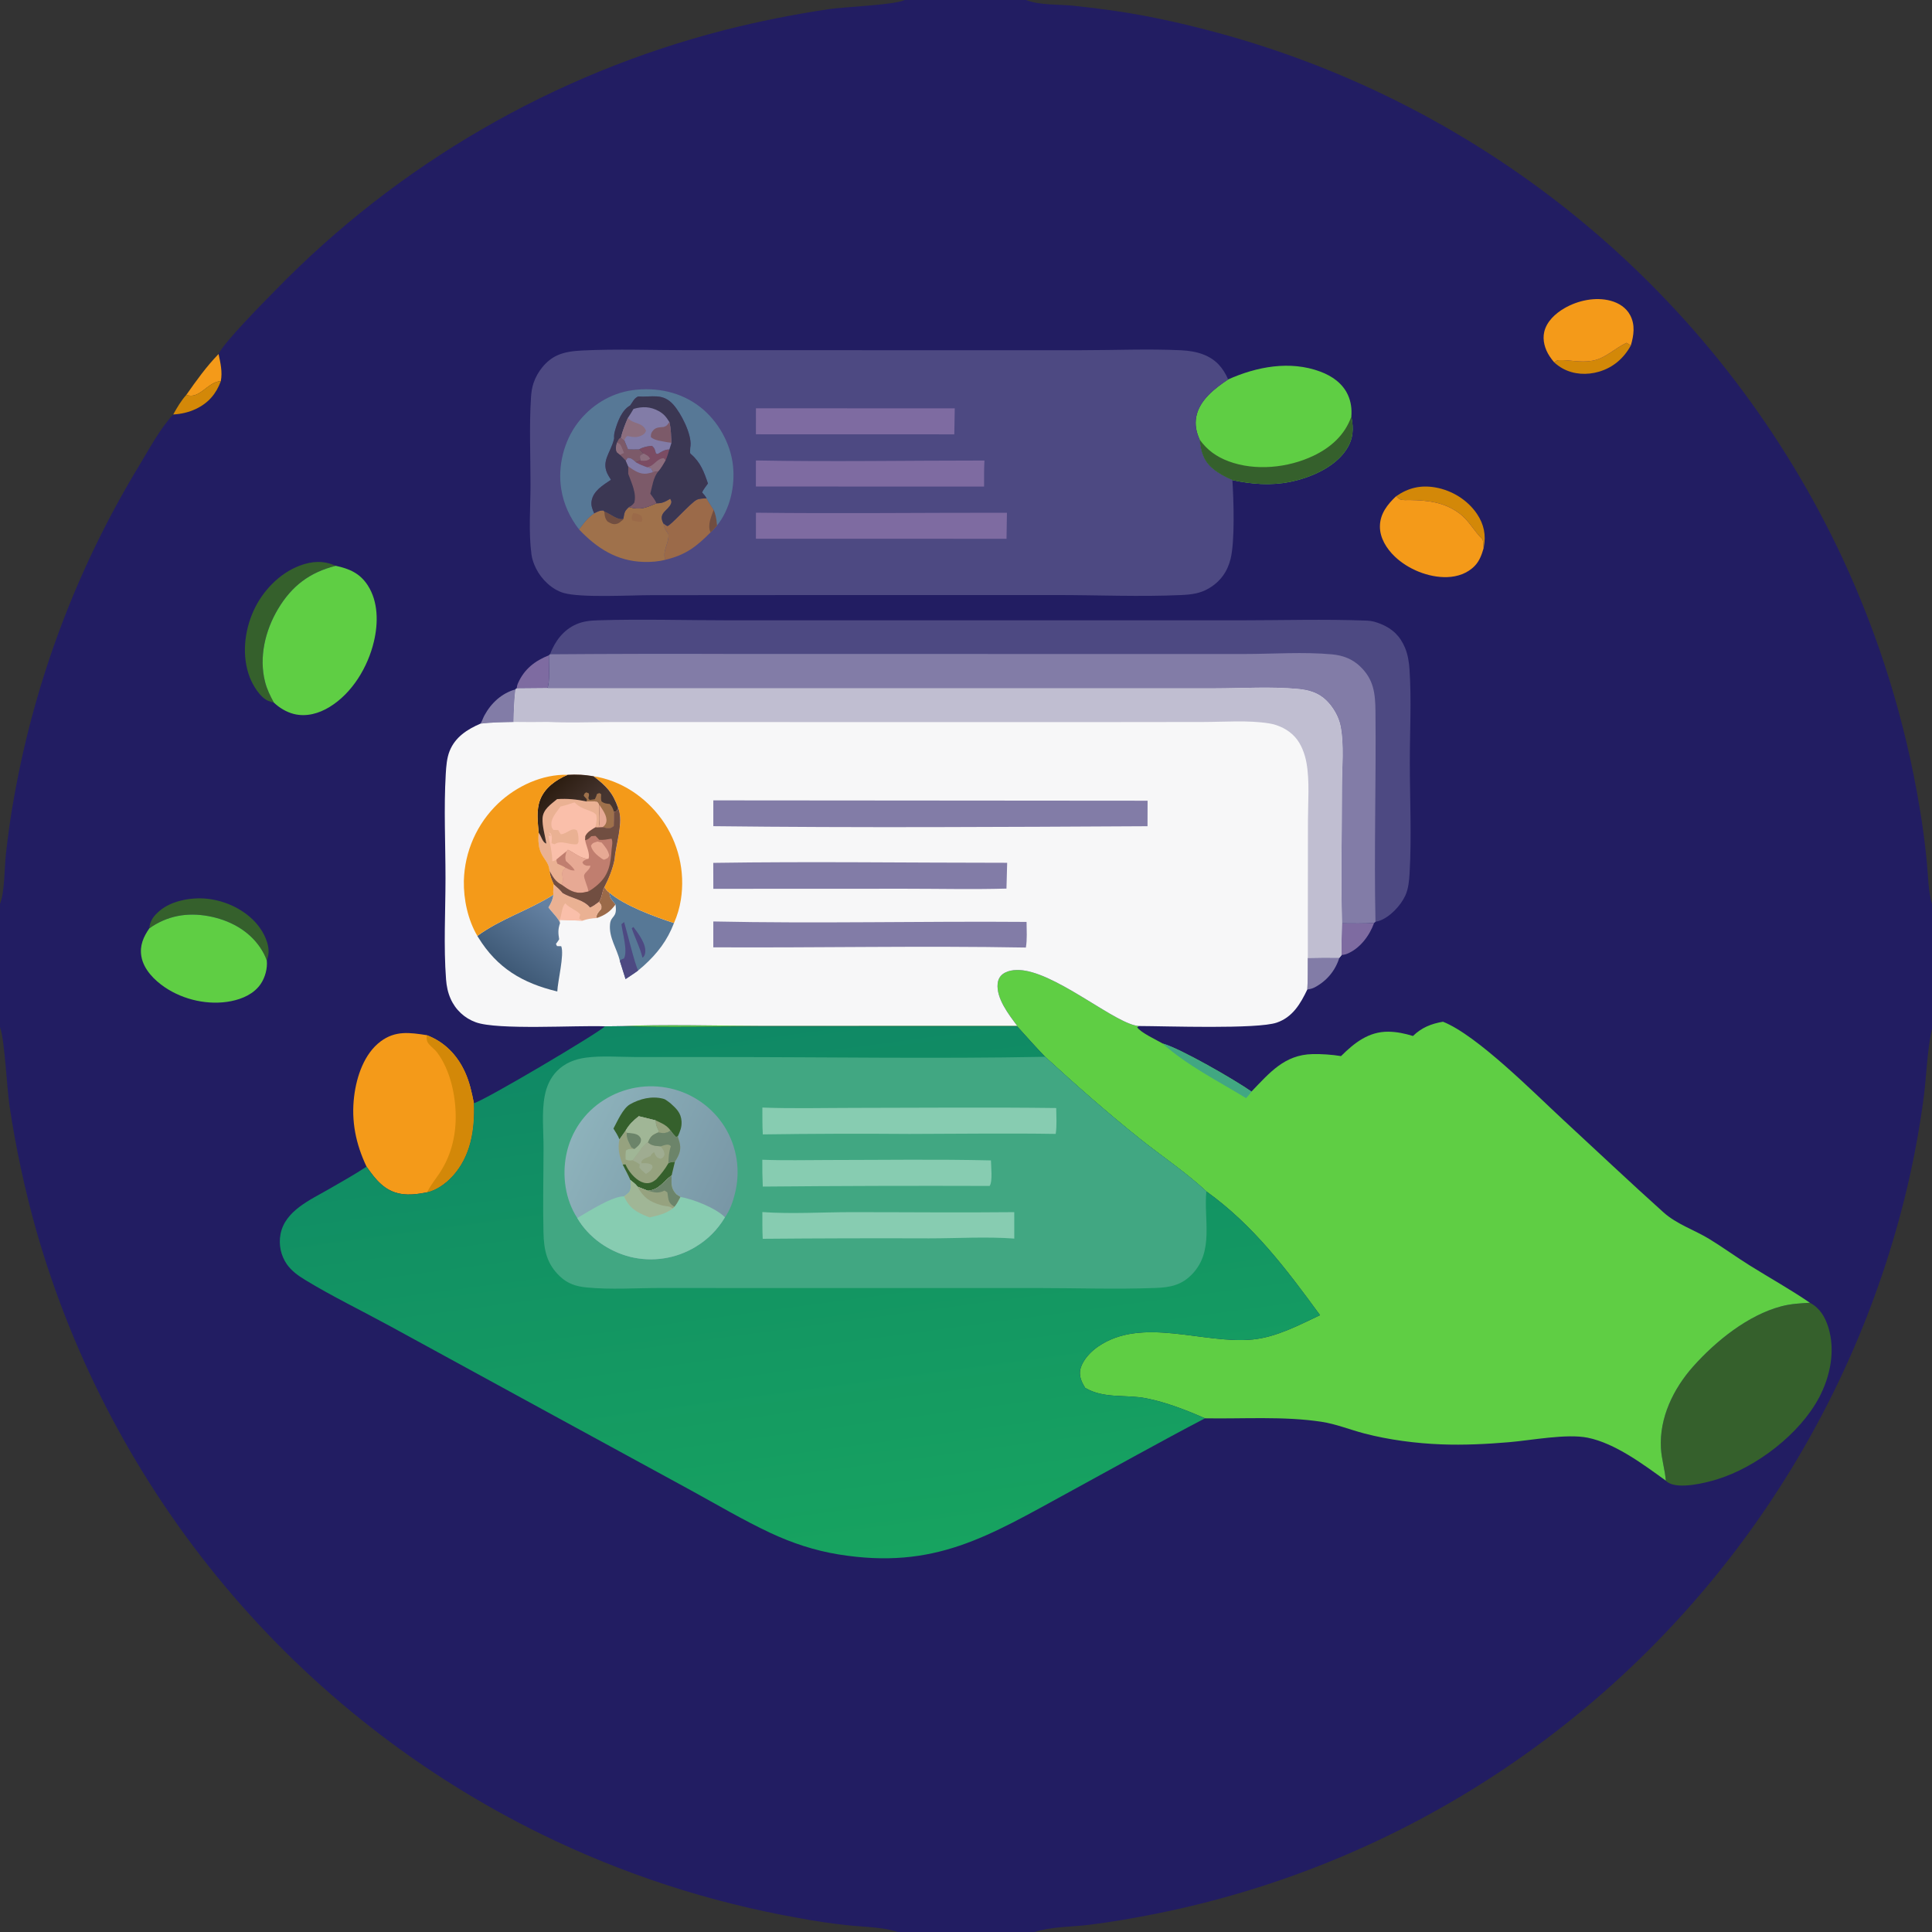 <?xml version="1.0" encoding="utf-8" ?>
<svg xmlns="http://www.w3.org/2000/svg" xmlns:xlink="http://www.w3.org/1999/xlink" width="407" height="407">
	<rect width="100%" height="100%" fill="#333333" stroke="none"/>
	<path fill="#221D62" d="M0 0L190.587 0L216.175 0L407 0L407 190.399L407 216.714L407 407L217.934 407L189.096 407L0 407L0 216.451L0 190.407L0 0ZM0 0L0 190.407C1.006 187.949 0.929 182.682 1.251 179.842C1.712 175.779 2.263 171.691 3.014 167.671Q3.835 163.08 4.865 158.532Q5.896 153.983 7.135 149.487Q8.374 144.991 9.818 140.556Q11.262 136.122 12.909 131.758Q14.556 127.395 16.401 123.112Q18.247 118.829 20.288 114.635Q22.328 110.442 24.56 106.346Q26.791 102.251 29.208 98.263C31.388 94.686 33.647 90.372 36.493 87.312C38.151 87.222 39.771 86.856 41.274 86.142C43.88 84.906 45.538 82.984 46.516 80.292C46.884 78.314 46.448 76.507 46.045 74.573C47.155 72.14 55.534 63.671 58.034 61.132Q60.448 58.651 62.945 56.253Q65.443 53.856 68.021 51.546Q70.599 49.236 73.255 47.015Q75.911 44.794 78.641 42.666Q81.372 40.538 84.173 38.505Q86.975 36.472 89.845 34.535Q92.715 32.599 95.649 30.763Q98.584 28.926 101.58 27.192Q104.575 25.457 107.629 23.826Q110.682 22.195 113.79 20.669Q116.897 19.144 120.055 17.726Q123.214 16.308 126.418 14.998Q129.623 13.69 132.871 12.491Q136.119 11.293 139.406 10.207Q142.693 9.12 146.015 8.148Q149.337 7.175 152.691 6.316Q163.522 3.573 174.574 1.932C178.027 1.429 187.942 1.076 190.411 0.077C190.47 0.053 190.528 0.026 190.587 0L0 0ZM0 216.451L0 407L189.096 407C186.18 405.939 181.652 405.937 178.442 405.565Q173.267 405.011 168.155 404.037Q161.132 402.794 154.213 401.063Q147.294 399.332 140.513 397.122Q133.732 394.912 127.122 392.233Q120.512 389.554 114.106 386.419Q111.71 385.246 109.345 384.01Q106.981 382.775 104.649 381.478Q102.318 380.181 100.021 378.824Q97.725 377.467 95.464 376.05Q93.204 374.633 90.981 373.158Q88.758 371.682 86.575 370.149Q84.392 368.616 82.249 367.026Q80.107 365.436 78.007 363.791Q75.907 362.146 73.85 360.447Q71.794 358.747 69.782 356.994Q67.771 355.242 65.806 353.437Q63.842 351.632 61.925 349.777Q60.008 347.922 58.14 346.017Q56.272 344.112 54.455 342.159Q52.638 340.205 50.872 338.206Q49.106 336.206 47.394 334.16Q45.681 332.115 44.022 330.025Q42.364 327.936 40.76 325.804Q39.157 323.671 37.609 321.498Q36.062 319.325 34.572 317.112Q33.083 314.899 31.651 312.647Q30.22 310.396 28.848 308.108Q27.476 305.82 26.164 303.497Q24.852 301.174 23.601 298.818Q22.351 296.461 21.162 294.073Q19.973 291.684 18.848 289.266Q17.722 286.847 16.66 284.4Q15.598 281.953 14.6 279.478Q13.602 277.004 12.669 274.505Q11.737 272.005 10.87 269.482Q10.002 266.959 9.202 264.415Q8.401 261.87 7.667 259.305Q3.993 246.274 1.993 232.884C1.467 229.31 0.967 219.085 0.075 216.64C0.052 216.576 0.025 216.514 0 216.451ZM216.175 0C216.234 0.024 216.292 0.05 216.351 0.073C219.02 1.1 223.03 0.913 225.895 1.184Q230.482 1.66 235.046 2.317C243.08 3.496 251.144 5.378 258.949 7.583Q261.577 8.331 264.184 9.149Q266.791 9.967 269.376 10.854Q271.96 11.742 274.52 12.698Q277.079 13.655 279.612 14.679Q282.146 15.703 284.651 16.795Q287.155 17.887 289.63 19.045Q292.105 20.203 294.548 21.427Q296.991 22.651 299.4 23.94Q301.81 25.229 304.184 26.582Q306.558 27.934 308.895 29.35Q311.232 30.766 313.531 32.244Q315.829 33.721 318.087 35.26Q320.345 36.799 322.561 38.397Q324.777 39.996 326.95 41.653Q329.123 43.31 331.25 45.025Q333.378 46.739 335.459 48.51Q337.54 50.281 339.573 52.107Q341.606 53.932 343.589 55.812Q345.572 57.691 347.505 59.623Q349.437 61.555 351.317 63.538Q353.197 65.521 355.024 67.553Q356.85 69.586 358.622 71.666Q360.393 73.746 362.108 75.874Q363.823 78.001 365.481 80.173Q367.139 82.345 368.738 84.561Q370.337 86.776 371.876 89.034Q373.416 91.292 374.894 93.59Q376.373 95.888 377.789 98.224Q379.206 100.561 380.559 102.935Q381.912 105.308 383.202 107.717Q384.492 110.126 385.716 112.569Q386.941 115.012 388.1 117.486Q391.018 123.744 393.504 130.187Q395.99 136.629 398.032 143.226Q400.074 149.823 401.662 156.543Q403.25 163.263 404.378 170.076Q405.355 175.83 405.914 181.64C406.198 184.422 406.183 187.74 407 190.399L407 0L216.175 0ZM407 216.714L406.935 217.005C405.984 221.413 405.861 226.269 405.304 230.773Q403.878 241.773 401.195 252.535Q400.62 254.833 399.992 257.117Q399.364 259.402 398.683 261.671Q398.002 263.94 397.268 266.193Q396.535 268.445 395.75 270.681Q394.964 272.916 394.128 275.132Q393.291 277.348 392.403 279.545Q391.515 281.741 390.576 283.916Q389.637 286.092 388.649 288.244Q387.66 290.397 386.622 292.527Q385.583 294.656 384.496 296.761Q383.408 298.866 382.273 300.945Q381.137 303.024 379.953 305.076Q378.769 307.128 377.538 309.152Q376.307 311.176 375.03 313.172Q373.752 315.167 372.429 317.132Q371.106 319.097 369.737 321.031Q368.369 322.964 366.956 324.866Q365.543 326.768 364.086 328.636Q362.63 330.504 361.13 332.338Q359.63 334.173 358.089 335.971Q356.547 337.77 354.964 339.533Q353.382 341.296 351.758 343.021Q350.135 344.747 348.472 346.434Q346.81 348.122 345.108 349.771Q343.407 351.419 341.668 353.028Q339.928 354.636 338.152 356.204Q336.376 357.772 334.565 359.299Q332.753 360.825 330.906 362.309Q329.06 363.793 327.179 365.234Q325.298 366.675 323.385 368.072Q321.472 369.469 319.526 370.821Q317.581 372.173 315.605 373.48Q311.516 376.181 307.301 378.681Q303.087 381.182 298.756 383.476Q294.426 385.77 289.99 387.852Q285.554 389.935 281.022 391.801Q276.491 393.666 271.875 395.311Q267.258 396.956 262.568 398.376Q257.878 399.797 253.125 400.989Q248.371 402.181 243.566 403.142C238.889 404.076 234.223 404.888 229.489 405.48C225.826 405.937 221.375 405.861 217.934 407L407 407L407 216.714Z"/>
	<path fill="#827CA7" d="M275.511 201.802Q278.831 201.72 282.151 201.767C281.292 204.502 279.502 206.645 276.962 207.996C276.467 208.26 275.954 208.373 275.402 208.449C275.536 206.243 275.491 204.012 275.511 201.802Z"/>
	<path fill="#7E6BA1" d="M282.702 194.502C284.948 194.497 287.239 194.589 289.478 194.412C288.513 197.114 286.484 199.847 283.73 200.949C283.378 201.09 282.991 201.149 282.616 201.193C282.56 198.971 282.661 196.725 282.702 194.502Z"/>
	<path fill="#7E6BA1" d="M108.84 145.032C108.89 144.641 108.953 144.309 109.113 143.946C110.427 140.963 112.674 139.211 115.646 138.038C115.605 139.901 115.937 143.328 115.329 144.976L108.84 145.032Z"/>
	<path fill="#827CA7" d="M101.235 152.436C101.554 151.931 101.74 151.28 102.032 150.742C103.471 148.088 105.669 146.053 108.597 145.217C108.312 147.515 108.232 149.772 108.193 152.085C105.871 152.132 103.545 152.162 101.235 152.436Z"/>
	<path fill="#D38808" d="M327.416 76.343C327.699 76.117 327.999 75.889 328.377 75.87C330.647 75.757 332.764 76.456 335.438 75.996C338.187 75.523 340.183 73.36 342.641 72.223L343.562 72.765C342.087 75.465 339.851 77.413 336.871 78.295C334.334 79.046 331.536 78.913 329.193 77.626C328.537 77.265 327.97 76.843 327.416 76.343Z"/>
	<path fill="#D38808" d="M294.09 104.551C296.657 102.768 299.284 102.137 302.391 102.687C305.875 103.304 309.161 105.316 311.149 108.267C312.615 110.443 313.085 112.739 312.572 115.318L312.525 115.544C312.525 114.862 312.522 114.281 312.324 113.625C310.471 111.865 309.5 109.645 307.346 108.08C304.176 105.777 300.805 105.404 297.023 105.342C296.526 105.334 295.432 105.415 294.993 105.22C294.706 105.092 294.353 104.746 294.09 104.551Z"/>
	<path fill="#35602C" d="M31.46 195.564C31.584 193.934 32.438 192.873 33.652 191.851C36.186 189.717 40.311 189.003 43.529 189.321C47.544 189.717 51.706 191.685 54.275 194.842C55.557 196.418 56.819 198.911 56.541 201.003C56.48 201.461 56.339 201.915 56.204 202.355C55.868 201.366 55.385 200.463 54.801 199.599C52.304 195.901 48.186 193.767 43.872 192.986C39.357 192.17 35.215 192.924 31.46 195.564Z"/>
	<path fill="#35602C" d="M57.694 148.008C57.306 147.914 56.907 147.814 56.536 147.661C54.795 146.942 53.273 144.38 52.621 142.697C50.895 138.242 51.469 132.966 53.409 128.677C55.278 124.545 58.845 120.771 63.14 119.163C65.762 118.181 68.154 118.049 70.731 119.194C65.243 120.576 61.47 123.423 58.556 128.316C55.862 132.84 54.521 138.455 55.839 143.642C56.229 145.177 56.934 146.624 57.694 148.008Z"/>
	<path fill="#F49A19" d="M327.416 76.343Q326.878 75.716 326.425 75.025C325.455 73.544 324.905 71.663 325.314 69.909C325.823 67.724 327.659 66.043 329.53 64.951C332.374 63.291 336.097 62.487 339.324 63.363C341.016 63.822 342.568 64.806 343.408 66.385C344.508 68.454 344.184 70.632 343.562 72.765L342.641 72.223C340.183 73.36 338.187 75.523 335.438 75.996C332.764 76.456 330.647 75.757 328.377 75.87C327.999 75.889 327.699 76.117 327.416 76.343Z"/>
	<path fill="#F49A19" d="M294.09 104.551C294.353 104.746 294.706 105.092 294.993 105.22C295.432 105.415 296.526 105.334 297.023 105.342C300.805 105.404 304.176 105.777 307.346 108.08C309.5 109.645 310.471 111.865 312.324 113.625C312.522 114.281 312.525 114.862 312.525 115.544C312.138 116.866 311.669 118.169 310.697 119.184C309.161 120.791 307.019 121.513 304.838 121.577C300.929 121.692 296.621 119.92 293.812 117.226C292.094 115.579 290.665 113.31 290.696 110.857C290.73 108.221 292.279 106.269 294.09 104.551Z"/>
	<path fill="#5FCE44" d="M31.46 195.564C35.215 192.924 39.357 192.17 43.872 192.986C48.186 193.767 52.304 195.901 54.801 199.599C55.385 200.463 55.868 201.366 56.204 202.355C56.375 204.005 55.845 205.93 54.918 207.289C53.498 209.371 51.071 210.432 48.675 210.908C43.983 211.84 38.675 210.661 34.728 207.986C32.514 206.486 30.251 204.223 29.784 201.479C29.396 199.205 30.207 197.379 31.46 195.564Z"/>
	<path fill="#5FCE44" d="M70.731 119.194C73.61 119.807 75.841 120.776 77.483 123.328C79.706 126.784 79.686 131.253 78.775 135.123C77.507 140.506 74.22 146.005 69.418 148.94C67.17 150.314 64.508 151.066 61.896 150.406C60.361 150.018 58.828 149.104 57.694 148.008C56.934 146.624 56.229 145.177 55.839 143.642C54.521 138.455 55.862 132.84 58.556 128.316C61.47 123.423 65.243 120.576 70.731 119.194Z"/>
	<path fill="#5FCE44" d="M258.722 79.932C264.749 77.236 271.747 75.903 278.133 78.282C280.61 79.205 282.855 80.755 283.967 83.227C284.62 84.68 284.8 86.182 284.675 87.759C285.207 90.358 285.1 92.467 283.609 94.731C281.122 98.505 275.969 100.679 271.701 101.525C267.62 102.334 263.653 101.992 259.614 101.142C258.194 100.553 256.759 99.786 255.564 98.814C253.476 97.115 252.979 95.132 252.704 92.572C252.011 91.023 251.686 89.483 252.007 87.788C252.67 84.282 255.946 81.789 258.722 79.932Z"/>
	<path fill="#35602C" d="M252.704 92.572C254.272 94.797 256.275 96.228 258.823 97.178C264.42 99.264 271.294 98.572 276.635 96.044C280.32 94.299 283.295 91.666 284.675 87.759C285.207 90.358 285.1 92.467 283.609 94.731C281.122 98.505 275.969 100.679 271.701 101.525C267.62 102.334 263.653 101.992 259.614 101.142C258.194 100.553 256.759 99.786 255.564 98.814C253.476 97.115 252.979 95.132 252.704 92.572Z"/>
	<path fill="#F49A19" d="M77.218 245.769C74.957 241.002 73.951 236.163 74.612 230.887C75.129 226.756 76.718 221.987 80.179 219.39C83.279 217.064 86.321 217.517 89.897 218.067C93.644 219.479 96.339 222.273 97.982 225.903C98.936 228.011 99.39 230.155 99.833 232.41C100.043 237.982 99.172 243.644 95.238 247.88C93.879 249.343 91.926 250.746 89.951 251.18C88.156 251.538 86.261 251.81 84.442 251.498C80.99 250.904 79.107 248.466 77.218 245.769Z"/>
	<path fill="#D38808" d="M89.897 218.067C93.644 219.479 96.339 222.273 97.982 225.903C98.936 228.011 99.39 230.155 99.833 232.41C100.043 237.982 99.172 243.644 95.238 247.88C93.879 249.343 91.926 250.746 89.951 251.18C89.987 251.127 90.032 251.079 90.061 251.022C90.768 249.587 91.695 248.491 92.577 247.168C94.913 243.661 95.977 239.632 96.001 235.439C96.028 230.879 94.884 225.458 92.103 221.737C91.601 221.065 90.897 220.602 90.372 219.97C89.805 219.287 89.874 218.896 89.897 218.067Z"/>
	<path fill="#35602C" d="M381.277 274.441C383.379 275.562 384.459 277.389 385.154 279.601C386.687 284.488 385.569 289.97 383.218 294.405C379.139 302.099 369.996 309.108 361.69 311.65C359.298 312.383 353.687 313.801 351.356 312.283C351.09 312.11 351.112 312.115 350.926 311.922C350.753 309.642 350.031 307.416 349.897 305.083C349.531 298.685 352.523 292.543 356.69 287.864C361.448 282.521 368.239 277.045 375.215 275.201C377.301 274.65 379.15 274.571 381.277 274.441Z"/>
	<path fill="#4D4982" d="M115.862 137.834C116.903 135.114 118.651 132.716 121.386 131.518C122.876 130.865 124.385 130.723 125.993 130.674C135.259 130.393 144.606 130.676 153.881 130.677L210.178 130.679L260.878 130.679C269.893 130.678 279.006 130.4 288.009 130.742C289.017 130.781 289.936 131.061 290.865 131.434C293.347 132.43 294.982 134.026 295.999 136.499C296.586 137.927 296.829 139.473 296.932 141.006C297.367 147.516 296.986 154.256 296.996 160.797C297.008 168.458 297.387 176.332 296.948 183.97C296.86 185.501 296.705 187.208 296.067 188.62C295.105 190.75 292.832 193.174 290.602 193.974C290.367 194.058 290.129 194.106 289.886 194.155C289.845 194.163 289.804 194.173 289.763 194.182L289.478 194.412C287.239 194.589 284.948 194.497 282.702 194.502C282.472 184.957 282.686 175.363 282.696 165.811C282.7 161.715 283.184 156.939 282.391 152.933C282.003 150.972 280.801 148.917 279.369 147.531C277.701 145.917 275.668 145.347 273.426 145.136C267.725 144.6 261.664 145.001 255.926 145.008L222.627 145.008L115.504 145.012L115.329 144.976C115.937 143.328 115.605 139.901 115.646 138.038L115.862 137.834Z"/>
	<path fill="#827CA7" d="M115.862 137.834Q135.333 137.688 154.805 137.762L223.711 137.768L262.058 137.772C268.119 137.773 274.605 137.292 280.623 137.85C282.876 138.059 284.867 138.8 286.52 140.381C289.414 143.148 289.719 146.064 289.759 149.879C289.914 164.637 289.442 179.43 289.763 194.182L289.478 194.412C287.239 194.589 284.948 194.497 282.702 194.502C282.472 184.957 282.686 175.363 282.696 165.811C282.7 161.715 283.184 156.939 282.391 152.933C282.003 150.972 280.801 148.917 279.369 147.531C277.701 145.917 275.668 145.347 273.426 145.136C267.725 144.6 261.664 145.001 255.926 145.008L222.627 145.008L115.504 145.012L115.329 144.976C115.937 143.328 115.605 139.901 115.646 138.038L115.862 137.834Z"/>
	<path fill="#4D4982" d="M259.614 101.142C259.888 105.206 260.17 113.942 259.239 117.735C258.575 120.438 257.067 122.523 254.662 123.945C252.807 125.042 250.932 125.259 248.814 125.355C240.157 125.748 231.319 125.354 222.645 125.353L169.536 125.357L137.227 125.379C132.736 125.384 122.44 125.973 118.762 124.919C116.284 124.209 114.069 122.047 112.935 119.78C112.484 118.877 112.099 117.841 111.963 116.839C111.327 112.151 111.754 106.894 111.758 102.141C111.763 96.053 111.47 89.818 111.857 83.755C111.926 82.671 112.062 81.677 112.413 80.644C113.215 78.279 115.067 75.922 117.373 74.872C119.049 74.109 120.876 73.923 122.695 73.834C130.031 73.474 137.496 73.77 144.845 73.774L186.213 73.776L227.881 73.776C234.828 73.775 241.912 73.459 248.844 73.79C250.465 73.868 252.1 74.118 253.614 74.722C256.136 75.731 257.666 77.476 258.722 79.932C255.946 81.789 252.67 84.282 252.007 87.788C251.686 89.483 252.011 91.023 252.704 92.572C252.979 95.132 253.476 97.115 255.564 98.814C256.759 99.786 258.194 100.553 259.614 101.142Z"/>
	<path fill="#9B6A49" d="M148.847 104.98C149.299 105.826 149.842 106.578 150.339 107.391C150.841 108.511 150.958 109.487 151.059 110.69C150.617 111.164 150.174 111.735 149.683 112.152C146.689 115.183 144.423 116.915 140.199 117.914C139.365 116.276 141.057 114.261 140.802 112.465C140.301 111.798 139.953 111.289 139.786 110.46C139.773 110.396 139.763 110.332 139.751 110.267C139.928 110.382 140.411 110.781 140.586 110.809C141.129 110.898 145.529 105.875 146.774 105.286C147.379 105 148.187 105.01 148.847 104.98Z"/>
	<path fill="#714E41" d="M150.339 107.391C150.841 108.511 150.958 109.487 151.059 110.69C150.617 111.164 150.174 111.735 149.683 112.152C148.958 110.588 149.84 108.924 150.339 107.391Z"/>
	<path fill="#9F714B" d="M141.193 105.068C141.37 105.486 141.55 105.609 141.378 106.055C140.793 107.574 138.75 107.944 139.615 109.986C139.655 110.082 139.706 110.173 139.751 110.267C139.763 110.332 139.773 110.396 139.786 110.46C139.953 111.289 140.301 111.798 140.802 112.465C141.057 114.261 139.365 116.276 140.199 117.914C138.682 118.312 137.132 118.423 135.566 118.375C129.947 118.205 125.737 115.491 121.983 111.532C123.01 110.154 123.742 109.12 125.166 108.137C125.886 107.799 126.322 107.496 127.141 107.547L127.303 107.755L127.531 107.841C128.617 108.268 130.215 109.674 131.326 109.271C131.37 108.99 131.421 108.714 131.473 108.435C131.619 107.655 131.919 107.351 132.495 106.813C134.928 107.519 135.985 106.969 138.286 106.03C139.551 106.045 140.144 105.684 141.193 105.068Z"/>
	<path fill="#9B6A49" d="M133.379 108.091C134.135 108.147 134.487 108.237 135.1 108.691C135.368 109.345 135.415 109.306 135.148 109.951C134.485 109.906 133.888 109.826 133.242 109.665C132.917 108.977 133.135 108.79 133.379 108.091Z"/>
	<path fill="#714E41" d="M127.303 107.755L127.531 107.841C128.617 108.268 130.215 109.674 131.326 109.271L131.275 109.473C131.185 109.539 130.998 109.674 130.923 109.739C130.556 110.06 130.377 110.23 129.884 110.361C129.142 110.558 128.621 110.233 127.998 109.87C127.401 109.193 127.388 108.632 127.303 107.755Z"/>
	<path fill="#7E6BA1" d="M159.248 86.014L201.133 86.023L201.033 91.5L159.245 91.488L159.248 86.014Z"/>
	<path fill="#7E6BA1" d="M159.242 97.002C175.264 97.299 191.357 97.01 207.387 97.016C207.281 98.839 207.314 100.673 207.311 102.499L159.237 102.49L159.242 97.002Z"/>
	<path fill="#7E6BA1" d="M159.247 108.008C176.863 108.215 194.504 107.998 212.123 108.018L212.037 113.5L159.244 113.493L159.247 108.008Z"/>
	<path fill="#577896" d="M121.983 111.532C120.03 109.002 118.725 106.171 118.226 103.001C117.474 98.223 118.76 93.005 121.664 89.136C124.432 85.445 128.648 82.815 133.239 82.198C138.323 81.516 143.434 82.567 147.512 85.751C151.248 88.667 153.908 93.378 154.415 98.103C154.876 102.402 153.805 107.284 151.059 110.69C150.958 109.487 150.841 108.511 150.339 107.391C149.842 106.578 149.299 105.826 148.847 104.98C148.6 104.49 148.262 104.142 147.902 103.732C148.192 103.077 148.729 102.447 149.139 101.855C148.318 99.415 147.586 97.417 145.575 95.674C145.527 95.633 145.478 95.594 145.43 95.553C145.359 95.288 145.362 95.379 145.369 95.125C145.371 95.046 145.376 94.968 145.38 94.889C145.387 94.707 145.388 94.526 145.405 94.345C145.421 94.185 145.456 94.026 145.47 93.865C145.683 91.394 143.483 87.077 141.851 85.248C139.592 82.719 137.357 83.72 134.423 83.52C133.522 83.961 133.322 84.642 132.751 85.416C130.972 86.412 130.09 88.863 129.558 90.721C129.396 91.288 129.328 91.763 129.375 92.355C129.362 92.415 129.349 92.476 129.335 92.537C128.65 95.433 126.414 97.257 128.211 100.262L128.705 101.073C127.031 102.217 124.955 103.392 124.617 105.595C124.473 106.53 124.807 107.293 125.166 108.137C123.742 109.12 123.01 110.154 121.983 111.532Z"/>
	<path fill="#3B3753" d="M132.751 85.416C133.322 84.642 133.522 83.961 134.423 83.52C137.357 83.72 139.592 82.719 141.851 85.248C143.483 87.077 145.683 91.394 145.47 93.865C145.456 94.026 145.421 94.185 145.405 94.345C145.388 94.526 145.387 94.707 145.38 94.889C145.376 94.968 145.371 95.046 145.369 95.125C145.362 95.379 145.359 95.288 145.43 95.553C145.478 95.594 145.527 95.633 145.575 95.674C147.586 97.417 148.318 99.415 149.139 101.855C148.729 102.447 148.192 103.077 147.902 103.732C148.262 104.142 148.6 104.49 148.847 104.98C148.187 105.01 147.379 105 146.774 105.286C145.529 105.875 141.129 110.898 140.586 110.809C140.411 110.781 139.928 110.382 139.751 110.267C139.706 110.173 139.655 110.082 139.615 109.986C138.75 107.944 140.793 107.574 141.378 106.055C141.55 105.609 141.37 105.486 141.193 105.068C140.144 105.684 139.551 106.045 138.286 106.03C135.985 106.969 134.928 107.519 132.495 106.813C131.919 107.351 131.619 107.655 131.473 108.435C131.421 108.714 131.37 108.99 131.326 109.271C130.215 109.674 128.617 108.268 127.531 107.841L127.303 107.755L127.141 107.547C126.322 107.496 125.886 107.799 125.166 108.137C124.807 107.293 124.473 106.53 124.617 105.595C124.955 103.392 127.031 102.217 128.705 101.073L128.211 100.262C126.414 97.257 128.65 95.433 129.335 92.537C129.349 92.476 129.362 92.415 129.375 92.355C129.328 91.763 129.396 91.288 129.558 90.721C130.09 88.863 130.972 86.412 132.751 85.416Z"/>
	<path fill="#7C5A69" d="M130.404 92.436L130.804 92.196L131.519 92.753L132.296 94.664C133.077 94.674 133.864 94.705 134.645 94.664L135.557 95.524L134.856 95.947C134.787 96.381 134.832 96.622 134.962 97.04C134.545 97.125 134.337 97.168 133.97 97.397C133.903 97.332 133.841 97.263 133.77 97.202C133.242 96.754 132.906 96.434 132.217 96.469L131.828 97.041C131.436 96.616 131.022 96.215 130.61 95.81L129.949 95.258C129.61 94.502 129.779 94.017 129.972 93.234L130.404 92.436Z"/>
	<path fill="#8C6E7E" d="M129.972 93.234C130.697 93.524 130.714 93.657 131.03 94.361C131.185 94.706 131.318 95.063 131.454 95.415L130.61 95.81L129.949 95.258C129.61 94.502 129.779 94.017 129.972 93.234Z"/>
	<path fill="#7B4C63" d="M134.645 94.664C135.446 94.176 136.418 93.981 137.342 93.923C137.951 94.424 137.955 94.773 138.181 95.515L138.55 95.651C139.179 95.276 139.87 94.783 140.613 94.712C140.746 94.699 140.879 94.695 141.012 94.687C140.776 95.447 140.571 96.231 140.22 96.948C139.752 97.765 139.303 98.546 138.694 99.272L137.564 99.459L137.184 98.677L136.311 98.419C135.476 98.138 134.734 97.837 133.97 97.397C134.337 97.168 134.545 97.125 134.962 97.04C134.832 96.622 134.787 96.381 134.856 95.947L135.557 95.524L134.645 94.664Z"/>
	<path fill="#8C6E7E" d="M134.962 97.04C134.832 96.622 134.787 96.381 134.856 95.947L135.557 95.524C136.205 95.877 136.583 95.968 136.94 96.626C136.345 97.146 135.741 97.087 134.962 97.04Z"/>
	<path fill="#8C6E7E" d="M136.311 98.419C137.812 98.239 138.296 96.576 139.837 96.523L140.22 96.948C139.752 97.765 139.303 98.546 138.694 99.272L137.564 99.459L137.184 98.677L136.311 98.419Z"/>
	<path fill="#7C5A69" d="M131.828 97.041L132.217 96.469C132.906 96.434 133.242 96.754 133.77 97.202C133.841 97.263 133.903 97.332 133.97 97.397C134.734 97.837 135.476 98.138 136.311 98.419L137.184 98.677L137.564 99.459L138.694 99.272C137.61 100.566 137.43 102.41 136.992 103.995C137.425 104.622 138.024 105.316 138.286 106.03C135.985 106.969 134.928 107.519 132.495 106.813C133.028 106.56 133.242 106.372 133.601 105.926C134.184 103.981 132.995 101.658 132.346 99.82L132.35 98.258L131.828 97.041Z"/>
	<path fill="#827CA7" d="M131.828 97.041L132.217 96.469C132.906 96.434 133.242 96.754 133.77 97.202C133.841 97.263 133.903 97.332 133.97 97.397C134.734 97.837 135.476 98.138 136.311 98.419L137.184 98.677L137.564 99.459C137.171 99.573 136.772 99.691 136.368 99.754C134.775 100.003 133.589 99.099 132.35 98.258L131.828 97.041Z"/>
	<path fill="#827CA7" d="M133.455 86.144C135.333 85.588 137.01 85.635 138.767 86.6C139.86 87.2 140.374 87.873 141.011 88.905C141.371 90.377 141.361 91.811 141.446 93.314L141.012 94.687C140.879 94.695 140.746 94.699 140.613 94.712C139.87 94.783 139.179 95.276 138.55 95.651L138.181 95.515C137.955 94.773 137.951 94.424 137.342 93.923C136.418 93.981 135.446 94.176 134.645 94.664C133.864 94.705 133.077 94.674 132.296 94.664L131.519 92.753L130.804 92.196C131.142 90.759 131.699 89.389 132.274 88.034C132.705 87.429 133.074 86.781 133.455 86.144Z"/>
	<path fill="#7C5A69" d="M141.011 88.905C141.371 90.377 141.361 91.811 141.446 93.314C141.201 93.221 140.868 93.204 140.607 93.165C139.479 92.919 137.968 92.841 137.113 92.088C137.089 91.441 137.184 91.12 137.638 90.62C138.209 89.991 139.019 90.017 139.811 89.949C140.525 89.719 140.58 89.497 141.011 88.905Z"/>
	<path fill="#8C6E7E" d="M132.274 88.034C133.424 89.457 135.341 88.839 136.098 90.75C135.855 91.312 135.646 91.519 135.071 91.781C134.054 92.245 133.199 92.071 132.165 91.84C131.794 92.135 131.68 92.308 131.519 92.753L130.804 92.196C131.142 90.759 131.699 89.389 132.274 88.034Z"/>
	<path fill="#5FCE44" d="M214.273 216.089C212.515 213.725 209.836 210.312 210.172 207.181C210.258 206.382 210.612 205.67 211.263 205.189C212.551 204.237 214.472 204.225 215.989 204.49C223.744 205.846 235.369 215.913 239.951 216.145L239.554 216.395C240.277 217.536 243.692 219.098 244.947 219.836C248.626 220.86 260.064 227.44 263.636 229.952C267.463 225.988 270.583 222.196 276.473 222.061C278.419 222.017 280.583 222.163 282.505 222.48C285.313 219.686 288.342 217.292 292.486 217.34C294.266 217.361 295.965 217.725 297.659 218.243C299.483 216.47 301.508 215.661 303.983 215.238C311.227 218.12 323.222 230.288 329.363 235.959C336.375 242.436 343.331 249.021 350.432 255.397C353.238 257.916 356.919 259.081 360.094 261.016C362.987 262.779 365.734 264.797 368.614 266.59C372.812 269.205 377.195 271.655 381.277 274.441C379.15 274.571 377.301 274.65 375.215 275.201C368.239 277.045 361.448 282.521 356.69 287.864C352.523 292.543 349.531 298.685 349.897 305.083C350.031 307.416 350.753 309.642 350.926 311.922C346.214 308.51 340.244 304.037 334.464 302.871C330.027 301.976 322.622 303.419 317.841 303.821C313.114 304.219 308.395 304.454 303.651 304.274C298.309 304.071 292.612 303.331 287.436 301.983C284.418 301.198 281.48 299.987 278.388 299.516C270.44 298.306 261.883 298.926 253.845 298.785C250.02 297.094 245.588 295.381 241.482 294.574C237.122 293.716 232.605 294.728 228.61 292.374Q228.39 292.022 228.192 291.658C227.567 290.497 227.261 289.292 227.711 288.009C228.32 286.273 229.82 284.706 231.313 283.677C240.638 277.247 253.542 283.223 263.942 282.172C268.895 281.672 273.645 279.153 278.083 277.055C270.931 267.285 264.06 258.111 254.131 250.982C249.893 247.012 244.765 243.599 240.206 239.958C233.282 234.428 226.693 228.617 220.166 222.629C218.154 220.547 216.238 218.359 214.289 216.219L160.674 216.242C150.548 216.244 140.366 216.469 130.246 216.179C140.192 215.745 150.286 216.093 160.246 216.099L214.273 216.089Z"/>
	<path fill="#41A782" d="M244.947 219.836C248.626 220.86 260.064 227.44 263.636 229.952C263.312 230.454 262.899 230.891 262.506 231.34C256.851 227.875 249.834 224.323 244.947 219.836Z"/>
	<path fill="#F49A19" d="M46.045 74.573C46.448 76.507 46.884 78.314 46.516 80.292C43.799 80.368 42.007 84.264 39.26 83.176C41.348 80.189 43.501 77.191 46.045 74.573Z"/>
	<path fill="#D38808" d="M39.26 83.176C42.007 84.264 43.799 80.368 46.516 80.292C45.538 82.984 43.88 84.906 41.274 86.142C39.771 86.856 38.151 87.222 36.493 87.312C37.303 85.861 38.143 84.416 39.26 83.176Z"/>
	<path fill="#F7F7F8" d="M115.329 144.976L115.504 145.012L222.627 145.008L255.926 145.008C261.664 145.001 267.725 144.6 273.426 145.136C275.668 145.347 277.701 145.917 279.369 147.531C280.801 148.917 282.003 150.972 282.391 152.933C283.184 156.939 282.7 161.715 282.696 165.811C282.686 175.363 282.472 184.957 282.702 194.502C282.661 196.725 282.56 198.971 282.616 201.193L282.151 201.767Q278.831 201.72 275.511 201.802C275.491 204.012 275.536 206.243 275.402 208.449C273.954 211.469 272.318 214.27 268.975 215.424C264.844 216.851 245.517 216.156 239.951 216.145C235.369 215.913 223.744 205.846 215.989 204.49C214.472 204.225 212.551 204.237 211.263 205.189C210.612 205.67 210.258 206.382 210.172 207.181C209.836 210.312 212.515 213.725 214.273 216.089L160.246 216.099C150.286 216.093 140.192 215.745 130.246 216.179L127.452 216.21C121.498 215.967 104.831 217.045 100.228 215.352Q99.79 215.194 99.369 214.993Q98.949 214.792 98.552 214.549Q98.154 214.306 97.783 214.024Q97.412 213.742 97.071 213.424Q96.731 213.106 96.424 212.755Q96.117 212.405 95.848 212.024Q95.578 211.644 95.349 211.239Q95.119 210.834 94.931 210.407C94.35 209.105 94.075 207.75 93.967 206.334C93.434 199.343 93.846 192.06 93.849 185.042C93.852 177.768 93.478 170.274 93.906 163.021C93.998 161.459 94.127 159.683 94.715 158.216C95.898 155.266 98.433 153.641 101.235 152.436C103.545 152.162 105.871 152.132 108.193 152.085C108.232 149.772 108.312 147.515 108.597 145.217L108.84 145.032L115.329 144.976Z"/>
	<path fill="#9B6A49" d="M127.329 186.822C127.644 187.378 127.877 187.685 128.401 188.055C128.426 189.302 128.937 189.564 129.662 190.535C128.565 192.049 127.514 192.752 125.747 193.396C125.722 193.321 125.681 193.25 125.673 193.172C125.611 192.534 126.291 191.924 126.668 191.447C126.756 190.628 126.623 190.621 126.149 189.988C126.87 188.999 126.75 187.893 127.329 186.822Z"/>
	<path fill="#EAB193" d="M116.659 186.281C117.32 186.871 117.985 187.431 118.533 188.131C120.433 189.279 122.922 189.458 124.293 191.171C124.973 190.888 125.555 190.418 126.149 189.988C126.623 190.621 126.756 190.628 126.668 191.447C126.291 191.924 125.611 192.534 125.673 193.172C125.681 193.25 125.722 193.321 125.747 193.396C124.689 193.451 123.717 193.58 122.72 193.952L117.928 193.781L117.977 194.475C117.785 193.585 116.131 192.032 115.539 191.159C116.085 190.248 116.424 189.557 116.585 188.48C116.478 187.788 116.614 186.984 116.659 186.281Z"/>
	<path fill="#FABFAA" d="M119.071 190.289L119.286 190.505C120.088 191.298 121.682 191.885 122.244 192.648L122.008 193.473C122.249 193.666 122.44 193.817 122.72 193.952L117.928 193.781C117.934 193.75 117.936 193.717 117.947 193.687C118.389 192.528 118.293 191.228 119.071 190.289Z"/>
	<path fill="#577896" d="M128.401 188.055C131.45 190.753 138.013 193.158 141.985 194.449C140.578 198.125 138.491 200.846 135.576 203.473L134.432 204.447C133.58 205.082 132.663 205.658 131.782 206.254L130.58 202.443C129.98 199.801 128.226 197.521 128.511 194.678C128.702 192.775 130.102 193.465 129.662 190.535C128.937 189.564 128.426 189.302 128.401 188.055Z"/>
	<path fill="#4D4982" d="M133.083 195.547L133.437 195.278C134.457 196.613 136.152 198.87 135.928 200.626C135.87 201.082 135.777 201.345 135.459 201.69L135.341 201.729C134.84 199.621 133.769 197.61 133.083 195.547Z"/>
	<path fill="#4D4982" d="M130.58 202.443C130.833 202.067 131.051 202.068 131.462 201.903C132.274 200.22 131.126 196.599 130.916 194.7L131.477 194.236C132.101 196.316 133.727 203.107 134.432 204.447C133.58 205.082 132.663 205.658 131.782 206.254L130.58 202.443Z"/>
	<defs>
		<linearGradient id="gradient_0" gradientUnits="userSpaceOnUse" x1="107.761" y1="204.413" x2="116.427" y2="191.827">
			<stop offset="0" stop-color="#3F5A77"/>
			<stop offset="1" stop-color="#6481A2"/>
		</linearGradient>
	</defs>
	<path fill="url(#gradient_0)" d="M100.557 197.161C105.589 193.488 111.398 191.773 116.585 188.48C116.424 189.557 116.085 190.248 115.539 191.159C116.131 192.032 117.785 193.585 117.977 194.475C117.533 195.75 117.577 196.559 117.795 197.874C117.583 198.216 117.362 198.533 117.117 198.852L117.343 199.31L118.23 199.33C118.915 201.093 117.493 206.657 117.401 208.866C110.093 207.11 104.761 203.98 100.743 197.467L100.557 197.161Z"/>
	<path fill="#F49A19" d="M125.032 163.525C130.868 164.43 135.959 167.874 139.411 172.61Q139.736 173.062 140.038 173.53Q140.34 173.997 140.62 174.479Q140.899 174.96 141.154 175.455Q141.41 175.95 141.641 176.456Q141.872 176.962 142.079 177.479Q142.285 177.996 142.466 178.523Q142.647 179.049 142.802 179.584Q142.958 180.119 143.087 180.66Q143.216 181.202 143.318 181.749Q143.421 182.296 143.497 182.848Q143.573 183.399 143.622 183.954Q143.671 184.508 143.693 185.065Q143.715 185.621 143.71 186.178Q143.705 186.734 143.673 187.29Q143.641 187.846 143.582 188.399Q143.523 188.953 143.437 189.503Q143.035 192.071 141.985 194.449C138.013 193.158 131.45 190.753 128.401 188.055C127.877 187.685 127.644 187.378 127.329 186.822C128.296 184.925 129.002 183.166 129.45 181.075C129.672 177.847 131.414 173.279 130.23 170.254C129.056 166.907 127.756 165.652 125.032 163.525Z"/>
	<path fill="#827CA7" d="M150.258 181.774C170.878 181.461 191.547 181.758 212.172 181.757L212.025 187.193C204.933 187.393 197.8 187.223 190.703 187.223L150.272 187.24L150.258 181.774Z"/>
	<path fill="#827CA7" d="M150.267 194.118C172.241 194.588 194.275 194.036 216.259 194.21C216.269 195.98 216.412 197.867 216.114 199.614C194.181 199.215 172.204 199.687 150.265 199.568L150.267 194.118Z"/>
	<path fill="#FABFAA" d="M119.592 163.224C121.457 163.099 123.19 163.199 125.032 163.525C127.756 165.652 129.056 166.907 130.23 170.254C131.414 173.279 129.672 177.847 129.45 181.075C129.002 183.166 128.296 184.925 127.329 186.822C126.75 187.893 126.87 188.999 126.149 189.988C125.555 190.418 124.973 190.888 124.293 191.171C122.922 189.458 120.433 189.279 118.533 188.131C117.985 187.431 117.32 186.871 116.659 186.281C116.23 185.337 115.87 184.537 115.781 183.485C115.536 180.537 113.014 180.824 113.479 175.408C113.283 173.19 112.962 170.674 113.758 168.552C114.742 165.929 117.119 164.284 119.592 163.224Z"/>
	<path fill="#EAB193" d="M117.362 168.342C119.546 168.204 121.405 168.383 123.551 168.833C124.329 168.801 125.067 168.793 125.842 168.865C126.011 169.076 126.163 169.216 126.229 169.482C126.199 170.841 126.481 173.065 126.121 174.317L125.43 174.29C125.585 173.407 125.816 172.558 125.599 171.671C124.795 170.577 122.658 170.749 121.043 169.033C120.06 169.345 119.081 169.682 118.074 169.907C117.212 171.18 115.85 172.496 116.206 174.143C116.27 174.438 116.399 174.623 116.594 174.846L117.618 174.867C117.651 174.934 117.683 175.001 117.717 175.068C117.841 175.308 117.979 175.518 118.133 175.739C119.405 175.742 120.47 174.121 121.556 174.957C121.877 175.788 121.882 176.501 121.871 177.384L121.63 177.826C119.956 178.104 118.291 176.85 116.815 177.86L116.175 177.631L116.203 177.343C116.263 176.65 116.351 176.176 116.001 175.56L115.563 175.363L116.077 176.018L115.555 176.118C115.875 177.85 116.344 179.672 116.348 181.436C116.754 181.365 116.901 181.277 117.242 181.065L117.228 181.346L117.435 181.94C117.997 182.202 118.695 182.449 119.187 182.817C118.749 183.233 118.412 183.448 118.43 184.117C118.434 184.256 118.5 184.67 118.518 184.797C118.612 185.476 118.566 185.75 118.282 186.365C116.983 185.697 116.448 184.718 115.781 183.485C115.536 180.537 113.014 180.824 113.479 175.408C113.512 175.456 113.546 175.504 113.579 175.552C114.037 176.227 114.289 177.42 115.025 177.689C115.048 177.697 115.073 177.696 115.097 177.7C114.831 176.079 114.206 173.989 114.297 172.373C114.403 170.482 116.043 169.455 117.362 168.342Z"/>
	<defs>
		<linearGradient id="gradient_1" gradientUnits="userSpaceOnUse" x1="118.3" y1="163.619" x2="124.835" y2="169.986">
			<stop offset="0" stop-color="#2C1D11"/>
			<stop offset="1" stop-color="#463530"/>
		</linearGradient>
	</defs>
	<path fill="url(#gradient_1)" d="M119.592 163.224C121.457 163.099 123.19 163.199 125.032 163.525C127.756 165.652 129.056 166.907 130.23 170.254L129.856 170.928L129.346 171.047C129.347 172.036 129.337 173.021 129.292 174.009C128.853 174.367 128.588 174.507 128 174.464C127.572 174.431 127.271 174.26 126.814 174.285L126.121 174.317C126.481 173.065 126.199 170.841 126.229 169.482C126.163 169.216 126.011 169.076 125.842 168.865C125.067 168.793 124.329 168.801 123.551 168.833C121.405 168.383 119.546 168.204 117.362 168.342C116.043 169.455 114.403 170.482 114.297 172.373C114.206 173.989 114.831 176.079 115.097 177.7C115.073 177.696 115.048 177.697 115.025 177.689C114.289 177.42 114.037 176.227 113.579 175.552C113.546 175.504 113.512 175.456 113.479 175.408C113.283 173.19 112.962 170.674 113.758 168.552C114.742 165.929 117.119 164.284 119.592 163.224Z"/>
	<path fill="#9F714B" d="M123.551 168.833L123.635 168.384L122.973 167.654C123.108 167.162 123.078 167.177 123.512 166.915L124.035 167.134C124.25 167.878 123.624 168.076 124.243 168.525L125.316 168.366C125.517 167.996 125.647 167.653 125.77 167.251L126.267 167.067L126.643 167.3C126.612 167.834 126.554 168.323 126.721 168.841C127.296 169.267 127.747 169.298 128.448 169.364C128.977 169.896 129.129 170.336 129.346 171.047C129.347 172.036 129.337 173.021 129.292 174.009C128.853 174.367 128.588 174.507 128 174.464C127.572 174.431 127.271 174.26 126.814 174.285L126.121 174.317C126.481 173.065 126.199 170.841 126.229 169.482C126.163 169.216 126.011 169.076 125.842 168.865C125.067 168.793 124.329 168.801 123.551 168.833Z"/>
	<path fill="#E7A994" d="M126.229 169.482C126.867 170.493 127.946 171.833 127.735 173.094C127.656 173.565 127.399 173.941 126.994 174.192C126.936 174.228 126.874 174.254 126.814 174.285L126.121 174.317C126.481 173.065 126.199 170.841 126.229 169.482Z"/>
	<path fill="#C07E6F" d="M130.23 170.254C131.414 173.279 129.672 177.847 129.45 181.075C129.002 183.166 128.296 184.925 127.329 186.822C126.75 187.893 126.87 188.999 126.149 189.988C125.555 190.418 124.973 190.888 124.293 191.171C122.922 189.458 120.433 189.279 118.533 188.131C117.985 187.431 117.32 186.871 116.659 186.281C116.23 185.337 115.87 184.537 115.781 183.485C116.448 184.718 116.983 185.697 118.282 186.365C118.566 185.75 118.612 185.476 118.518 184.797C118.5 184.67 118.434 184.256 118.43 184.117C118.412 183.448 118.749 183.233 119.187 182.817C118.695 182.449 117.997 182.202 117.435 181.94L117.228 181.346L117.242 181.065C117.926 180.48 118.64 179.926 119.34 179.361L119.643 179.015C121.177 179.732 122.24 180.874 123.965 180.928C124.396 179.946 123.427 178.067 123.269 176.979L123.319 176.132C123.76 175.218 124.601 174.816 125.43 174.29L126.121 174.317L126.814 174.285C127.271 174.26 127.572 174.431 128 174.464C128.588 174.507 128.853 174.367 129.292 174.009C129.337 173.021 129.347 172.036 129.346 171.047L129.856 170.928L130.23 170.254Z"/>
	<path fill="#E7A994" d="M125.874 177.282L126.751 177.496C127.49 178.397 128.119 179.084 128.342 180.251C128.062 180.875 127.85 180.85 127.241 181.119C127.012 181.017 126.945 180.997 126.71 180.835C125.794 180.205 124.716 179.276 124.493 178.165C124.884 177.479 125.145 177.527 125.874 177.282Z"/>
	<path fill="#E7A994" d="M119.34 179.361L119.643 179.015C121.177 179.732 122.24 180.874 123.965 180.928C123.361 181.083 123.103 181.133 122.684 181.632C122.91 182.184 122.984 182.129 123.541 182.373L124.387 182.382C124.241 183.285 123.189 183.734 123.051 184.396C122.917 185.037 123.901 186.866 123.94 187.8Q123.468 187.917 122.99 188.003C121.02 188.34 119.801 187.446 118.282 186.365C118.566 185.75 118.612 185.476 118.518 184.797C118.5 184.67 118.434 184.256 118.43 184.117C118.412 183.448 118.749 183.233 119.187 182.817C118.695 182.449 117.997 182.202 117.435 181.94L117.228 181.346L117.242 181.065C117.926 180.48 118.64 179.926 119.34 179.361Z"/>
	<path fill="#C07E6F" d="M119.34 179.361C119.133 180.198 118.981 180.529 119.21 181.376C119.831 181.96 120.66 182.61 121.068 183.362C120.232 183.414 119.929 183.179 119.187 182.817C118.695 182.449 117.997 182.202 117.435 181.94L117.228 181.346L117.242 181.065C117.926 180.48 118.64 179.926 119.34 179.361Z"/>
	<path fill="#714E41" d="M130.23 170.254C131.414 173.279 129.672 177.847 129.45 181.075C129.002 183.166 128.296 184.925 127.329 186.822C126.75 187.893 126.87 188.999 126.149 189.988C125.555 190.418 124.973 190.888 124.293 191.171C122.922 189.458 120.433 189.279 118.533 188.131C117.985 187.431 117.32 186.871 116.659 186.281C116.23 185.337 115.87 184.537 115.781 183.485C116.448 184.718 116.983 185.697 118.282 186.365C119.801 187.446 121.02 188.34 122.99 188.003Q123.468 187.917 123.94 187.8C124.67 187.396 125.318 186.902 125.944 186.352C128.346 184.244 128.644 181.841 128.85 178.828C128.93 178.137 129.128 177.322 128.826 176.678C127.962 176.816 127.11 177.002 126.232 176.919C125.977 176.625 125.721 176.351 125.437 176.085L124.574 176.152C124.245 176.476 123.968 176.796 123.512 176.933C123.433 176.957 123.35 176.964 123.269 176.979L123.319 176.132C123.76 175.218 124.601 174.816 125.43 174.29L126.121 174.317L126.814 174.285C127.271 174.26 127.572 174.431 128 174.464C128.588 174.507 128.853 174.367 129.292 174.009C129.337 173.021 129.347 172.036 129.346 171.047L129.856 170.928L130.23 170.254Z"/>
	<path fill="#F49A19" d="M100.557 197.161C98.564 193.771 97.642 189.463 97.718 185.552Q97.732 184.979 97.774 184.407Q97.817 183.836 97.887 183.267Q97.958 182.698 98.056 182.133Q98.154 181.568 98.281 181.009Q98.406 180.45 98.56 179.898Q98.713 179.345 98.894 178.801Q99.074 178.257 99.281 177.722Q99.487 177.188 99.72 176.664Q99.953 176.14 100.211 175.628Q100.47 175.117 100.753 174.618Q101.036 174.12 101.343 173.636Q101.65 173.152 101.981 172.684Q102.312 172.216 102.665 171.764Q103.018 171.313 103.393 170.879Q103.768 170.446 104.164 170.031Q104.56 169.617 104.976 169.222C108.827 165.6 114.247 163.058 119.592 163.224C117.119 164.284 114.742 165.929 113.758 168.552C112.962 170.674 113.283 173.19 113.479 175.408C113.014 180.824 115.536 180.537 115.781 183.485C115.87 184.537 116.23 185.337 116.659 186.281C116.614 186.984 116.478 187.788 116.585 188.48C111.398 191.773 105.589 193.488 100.557 197.161Z"/>
	<path fill="#827CA7" d="M150.269 168.607L241.754 168.679L241.738 174.054C211.267 174.215 180.737 174.402 150.269 174.046L150.269 168.607Z"/>
	<path fill="#C0BED1" d="M115.329 144.976L115.504 145.012L222.627 145.008L255.926 145.008C261.664 145.001 267.725 144.6 273.426 145.136C275.668 145.347 277.701 145.917 279.369 147.531C280.801 148.917 282.003 150.972 282.391 152.933C283.184 156.939 282.7 161.715 282.696 165.811C282.686 175.363 282.472 184.957 282.702 194.502C282.661 196.725 282.56 198.971 282.616 201.193L282.151 201.767Q278.831 201.72 275.511 201.802L275.51 194.521L275.538 172.884C275.541 168.971 275.912 164.619 275.239 160.764C274.907 158.862 274.141 156.766 272.848 155.304C271.465 153.74 269.392 152.714 267.346 152.388C262.915 151.682 257.978 152.088 253.482 152.095L228.757 152.123L152.686 152.113L128.697 152.112C124.284 152.119 119.824 152.3 115.418 152.085Q111.806 152.139 108.193 152.085C108.232 149.772 108.312 147.515 108.597 145.217L108.84 145.032L115.329 144.976Z"/>
	<defs>
		<linearGradient id="gradient_2" gradientUnits="userSpaceOnUse" x1="160.502" y1="212.201" x2="176.242" y2="329.367">
			<stop offset="0" stop-color="#0F8865"/>
			<stop offset="1" stop-color="#17A360"/>
		</linearGradient>
	</defs>
	<path fill="url(#gradient_2)" d="M127.452 216.21L130.246 216.179C140.366 216.469 150.548 216.244 160.674 216.242L214.289 216.219C216.238 218.359 218.154 220.547 220.166 222.629C226.693 228.617 233.282 234.428 240.206 239.958C244.765 243.599 249.893 247.012 254.131 250.982C264.06 258.111 270.931 267.285 278.083 277.055C273.645 279.153 268.895 281.672 263.942 282.172C253.542 283.223 240.638 277.247 231.313 283.677C229.82 284.706 228.32 286.273 227.711 288.009C227.261 289.292 227.567 290.497 228.192 291.658Q228.39 292.022 228.61 292.374C232.605 294.728 237.122 293.716 241.482 294.574C245.588 295.381 250.02 297.094 253.845 298.785C244.244 303.814 234.772 309.12 225.257 314.308C208.183 323.616 196.954 330.767 176.609 327.452C171.611 326.637 166.863 325.066 162.284 322.922C156.564 320.243 151.054 316.965 145.509 313.935L116.985 298.381L82.066 279.308C76.175 276.097 69.996 273.112 64.276 269.627C62.816 268.737 61.416 267.74 60.423 266.323Q60.188 265.981 59.988 265.618Q59.787 265.255 59.624 264.874Q59.46 264.493 59.335 264.098Q59.21 263.703 59.125 263.297Q59.039 262.892 58.994 262.479Q58.949 262.067 58.945 261.653Q58.94 261.238 58.977 260.825Q59.014 260.412 59.091 260.005C60.022 255.089 65.313 252.794 69.194 250.559C71.896 249.002 74.614 247.486 77.218 245.769C79.107 248.466 80.99 250.904 84.442 251.498C86.261 251.81 88.156 251.538 89.951 251.18C91.926 250.746 93.879 249.343 95.238 247.88C99.172 243.644 100.043 237.982 99.833 232.41C102.239 231.74 125.854 217.75 127.452 216.21Z"/>
	<path fill="#41A782" d="M220.166 222.629C226.693 228.617 233.282 234.428 240.206 239.958C244.765 243.599 249.893 247.012 254.131 250.982C253.565 256.894 255.766 263.51 251.215 268.335C248.973 270.71 246.621 271.205 243.464 271.324C235.172 271.637 226.755 271.342 218.453 271.341L169.62 271.348L139.058 271.333C133.954 271.333 128.609 271.717 123.537 271.214C121.352 270.997 119.58 270.429 117.945 268.875C115.176 266.243 114.583 263.367 114.49 259.675C114.342 253.738 114.493 247.763 114.503 241.822C114.508 238.281 114.087 234.304 114.755 230.832C115.126 228.903 115.929 227.062 117.314 225.645C118.979 223.941 121.145 223.101 123.474 222.798C126.758 222.371 130.33 222.659 133.642 222.675L151.347 222.683C174.27 222.674 197.25 223.065 220.166 222.629Z"/>
	<path fill="#87CCB1" d="M160.591 244.313C165.217 244.498 169.883 244.376 174.515 244.372C185.921 244.364 197.355 244.185 208.757 244.453C208.766 245.735 209.143 248.826 208.485 249.835Q184.587 249.755 160.69 249.97Q160.563 247.143 160.591 244.313Z"/>
	<path fill="#87CCB1" d="M160.603 255.337C166.722 255.769 173.178 255.357 179.339 255.355C190.778 255.35 202.229 255.473 213.666 255.355L213.67 260.923C207.808 260.485 201.603 260.877 195.708 260.877Q178.191 260.816 160.674 260.968C160.58 259.095 160.61 257.212 160.603 255.337Z"/>
	<path fill="#87CCB1" d="M160.603 233.322C166.993 233.561 173.451 233.394 179.848 233.389C194.063 233.379 208.291 233.237 222.505 233.42C222.517 235.202 222.671 237.111 222.397 238.872C212.138 238.708 201.861 238.863 191.601 238.878Q176.146 238.754 160.693 238.976C160.581 237.097 160.613 235.204 160.603 233.322Z"/>
	<defs>
		<linearGradient id="gradient_3" gradientUnits="userSpaceOnUse" x1="153.713" y1="253.29" x2="121.574" y2="237.792">
			<stop offset="0" stop-color="#7997A6"/>
			<stop offset="1" stop-color="#8DB2BB"/>
		</linearGradient>
	</defs>
	<path fill="url(#gradient_3)" d="M121.606 256.591C119.075 252.701 118.382 247.685 119.309 243.185Q119.485 242.313 119.747 241.463Q120.01 240.613 120.356 239.794Q120.703 238.975 121.13 238.195Q121.558 237.414 122.061 236.681Q122.565 235.948 123.14 235.269Q123.715 234.591 124.355 233.973Q124.996 233.356 125.695 232.806Q126.394 232.256 127.145 231.779Q127.921 231.28 128.743 230.861Q129.564 230.442 130.423 230.107Q131.283 229.772 132.171 229.524Q133.059 229.275 133.968 229.117Q134.876 228.958 135.796 228.89Q136.716 228.822 137.638 228.846Q138.56 228.87 139.475 228.986Q140.39 229.101 141.289 229.307Q142.164 229.507 143.015 229.793Q143.866 230.078 144.685 230.445Q145.504 230.813 146.283 231.259Q147.062 231.706 147.793 232.226Q148.524 232.747 149.201 233.337Q149.877 233.927 150.492 234.581Q151.108 235.235 151.656 235.946Q152.204 236.657 152.679 237.418Q153.156 238.191 153.553 239.008Q153.95 239.825 154.264 240.677Q154.577 241.53 154.805 242.409Q155.032 243.288 155.17 244.186Q155.309 245.084 155.357 245.991Q155.405 246.898 155.363 247.805Q155.32 248.712 155.187 249.611Q155.055 250.509 154.833 251.39C154.396 253.186 153.781 254.918 152.724 256.446C151.158 259.057 149.121 261.118 146.5 262.684Q145.737 263.144 144.932 263.527Q144.127 263.91 143.289 264.213Q142.451 264.515 141.587 264.735Q140.723 264.954 139.842 265.088Q138.961 265.222 138.071 265.269Q137.181 265.317 136.29 265.277Q135.4 265.237 134.518 265.111Q133.636 264.984 132.77 264.772C128.179 263.606 124.018 260.696 121.606 256.591Z"/>
	<path fill="#35602C" d="M132.705 232.646C134.794 231.46 137.312 230.838 139.711 231.46C140.063 231.551 140.283 231.705 140.569 231.913C140.776 232.065 140.981 232.207 141.184 232.366C142.445 233.495 143.466 234.418 143.577 236.226C143.653 237.449 143.27 238.342 142.777 239.426L142.372 239.504C141.932 239.073 141.589 238.686 141.264 238.162C140.515 238.747 139.88 238.742 138.958 238.633Q138.753 238.608 138.55 238.575L138.783 238.258C138.327 237.463 138.116 236.932 138.096 236.011L134.563 235.147C133.438 236.043 132.513 236.91 131.799 238.183L130.494 240.016C130.163 239.201 129.695 238.488 129.231 237.745C130.038 236.244 131.222 233.504 132.705 232.646Z"/>
	<path fill="#96A27F" d="M138.096 236.011C139.328 236.586 140.457 237.015 141.264 238.162C140.515 238.747 139.88 238.742 138.958 238.633Q138.753 238.608 138.55 238.575L138.783 238.258C138.327 237.463 138.116 236.932 138.096 236.011Z"/>
	<path fill="#96A27F" d="M131.799 238.183C132.513 236.91 133.438 236.043 134.563 235.147L138.096 236.011C138.116 236.932 138.327 237.463 138.783 238.258L138.55 238.575Q138.753 238.608 138.958 238.633C139.88 238.742 140.515 238.747 141.264 238.162C141.589 238.686 141.932 239.073 142.372 239.504L142.777 239.426C143.315 241.058 143.609 241.997 142.81 243.635C142.621 244.021 142.406 244.378 142.172 244.738L141.48 247.632L141.289 247.776C139.563 249.096 138.861 250.639 136.478 250.85L134.297 249.987C133.9 249.428 133.339 249.029 132.812 248.598C132.321 247.493 131.738 246.419 131.188 245.341C130.472 243.534 130.085 241.957 130.494 240.016L131.799 238.183Z"/>
	<path fill="#9FAC91" d="M133.26 244.411C134.078 243.53 135.528 241.007 136.468 240.655C136.975 241.102 137.324 241.229 137.979 241.379L139.177 241.501C139.68 242.191 139.919 242.39 139.989 243.259C139.703 243.822 139.743 243.874 139.164 244.1C138.619 243.949 138.392 243.866 138.099 243.357C137.964 243.122 137.896 242.95 137.79 242.709C137.424 242.974 137.214 243.121 137.032 243.541C136.498 243.789 135.236 244.143 135.125 244.764C135.107 244.862 135.127 244.963 135.127 245.062C135.977 245.037 136.653 244.942 137.375 245.478C137.46 245.944 137.553 245.895 137.255 246.316C136.94 246.762 136.541 247.012 136.086 247.296C135.558 246.871 135.103 246.48 134.682 245.948L134.781 245.283C134.285 244.944 133.801 244.672 133.26 244.411Z"/>
	<path fill="#35602C" d="M140.806 245.054C141.228 244.789 141.688 244.786 142.172 244.738L141.48 247.632L141.289 247.776C139.563 249.096 138.861 250.639 136.478 250.85L134.297 249.987C133.9 249.428 133.339 249.029 132.812 248.598C132.321 247.493 131.738 246.419 131.188 245.341L131.763 245.288C132.352 246.694 133.7 248.346 135.105 248.973C135.82 249.292 136.55 249.363 137.283 249.058C137.643 248.908 137.958 248.664 138.263 248.426C139.237 247.375 140.095 246.301 140.806 245.054Z"/>
	<path fill="#6C846A" d="M141.264 238.162C141.589 238.686 141.932 239.073 142.372 239.504L142.777 239.426C143.315 241.058 143.609 241.997 142.81 243.635C142.621 244.021 142.406 244.378 142.172 244.738C141.688 244.786 141.228 244.789 140.806 245.054C140.846 243.771 140.902 242.676 141.332 241.451C141.25 241.386 141.176 241.31 141.087 241.256C140.566 240.94 139.704 241.336 139.177 241.501L137.979 241.379C137.324 241.229 136.975 241.102 136.468 240.655C137.004 239.413 137.293 239.112 138.55 238.575Q138.753 238.608 138.958 238.633C139.88 238.742 140.515 238.747 141.264 238.162Z"/>
	<path fill="#A0B696" d="M131.799 238.183C132.513 236.91 133.438 236.043 134.563 235.147L138.096 236.011C138.116 236.932 138.327 237.463 138.783 238.258L138.55 238.575C137.293 239.112 137.004 239.413 136.468 240.655C135.528 241.007 134.078 243.53 133.26 244.411C132.572 244.519 132.443 244.51 131.791 244.267C131.752 243.615 131.768 243.033 131.849 242.384C132.501 241.914 132.844 242.048 133.632 242.069L132.989 241.704C132.497 240.703 131.892 239.782 132.042 238.635L131.799 238.183Z"/>
	<path fill="#6C846A" d="M132.042 238.635C132.813 238.717 134.132 238.732 134.675 239.359C134.999 239.735 135.102 239.939 135.001 240.429C134.859 241.115 134.155 241.667 133.632 242.069L132.989 241.704C132.497 240.703 131.892 239.782 132.042 238.635Z"/>
	<path fill="#87CCB1" d="M141.48 247.632C141.461 249.337 141.247 250.302 142.478 251.608L143.327 252.158C145.936 252.555 150.924 254.549 152.724 256.446C151.158 259.057 149.121 261.118 146.5 262.684Q145.737 263.144 144.932 263.527Q144.127 263.91 143.289 264.213Q142.451 264.515 141.587 264.735Q140.723 264.954 139.842 265.088Q138.961 265.222 138.071 265.269Q137.181 265.317 136.29 265.277Q135.4 265.237 134.518 265.111Q133.636 264.984 132.77 264.772C128.179 263.606 124.018 260.696 121.606 256.591C123.962 255.241 128.876 252.018 131.473 252.018C131.822 251.763 132.18 251.502 132.482 251.191C133.038 250.62 132.842 249.337 132.812 248.598C133.339 249.029 133.9 249.428 134.297 249.987L136.478 250.85C138.861 250.639 139.563 249.096 141.289 247.776L141.48 247.632Z"/>
	<path fill="#A0B696" d="M141.48 247.632C141.461 249.337 141.247 250.302 142.478 251.608L143.327 252.158C142.946 252.843 142.591 253.621 142.07 254.208L141.73 254.564C140.329 255.691 138.571 256.062 136.86 256.467C136.69 256.403 136.52 256.34 136.351 256.272C134.016 255.33 132.507 254.439 131.473 252.018C131.822 251.763 132.18 251.502 132.482 251.191C133.038 250.62 132.842 249.337 132.812 248.598C133.339 249.029 133.9 249.428 134.297 249.987L136.478 250.85C138.861 250.639 139.563 249.096 141.289 247.776L141.48 247.632Z"/>
	<path fill="#96A27F" d="M141.48 247.632C141.461 249.337 141.247 250.302 142.478 251.608L143.327 252.158C142.946 252.843 142.591 253.621 142.07 254.208L141.73 254.564C141.376 254.335 141.132 254.203 140.709 254.138C140.225 254.063 139.752 254.018 139.281 253.88C136.791 253.152 135.535 252.258 134.297 249.987L136.478 250.85C138.861 250.639 139.563 249.096 141.289 247.776L141.48 247.632Z"/>
	<path fill="#6C846A" d="M141.48 247.632C141.461 249.337 141.247 250.302 142.478 251.608L143.327 252.158C142.946 252.843 142.591 253.621 142.07 254.208C141.98 254.151 141.888 254.095 141.799 254.035C140.819 253.373 140.809 252.671 140.648 251.584L140.591 251.187L139.992 250.808C138.608 251.483 137.918 251.198 136.478 250.85C138.861 250.639 139.563 249.096 141.289 247.776L141.48 247.632Z"/>
</svg>
